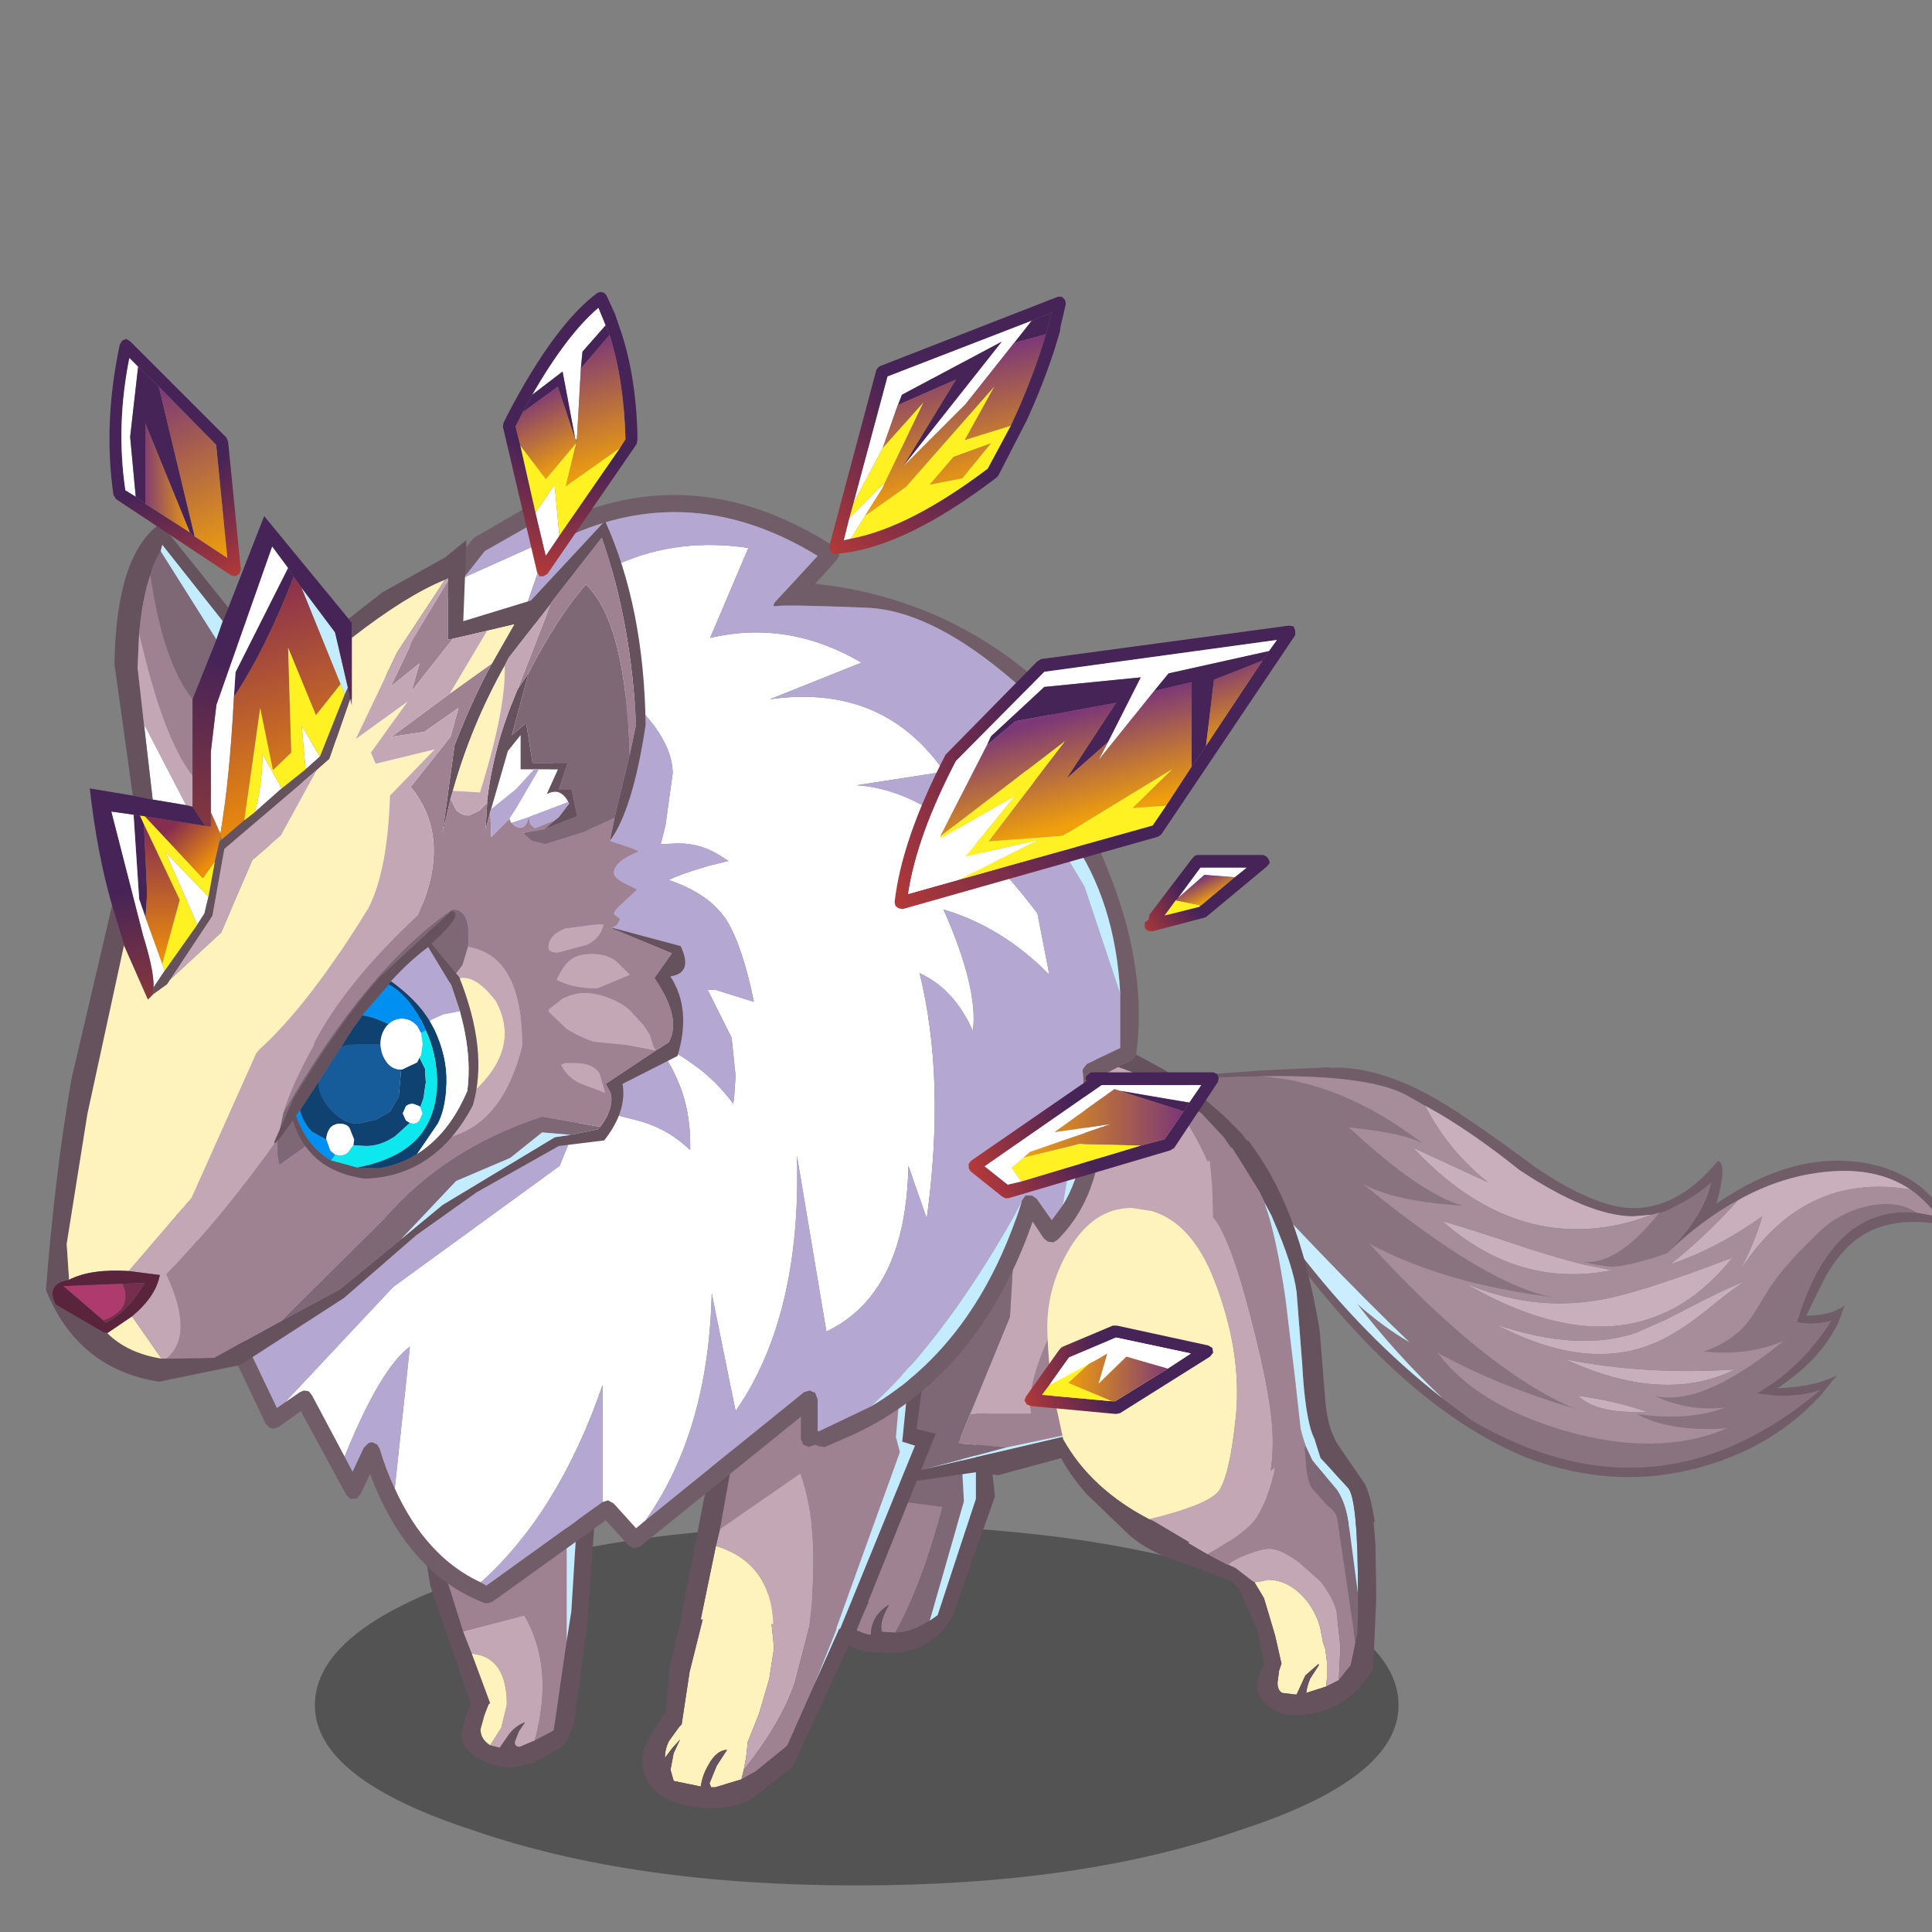 <svg xmlns:ffdec="https://www.free-decompiler.com/flash" xmlns:xlink="http://www.w3.org/1999/xlink" ffdec:objectType="frame" height="90" width="90" xmlns="http://www.w3.org/2000/svg"><rect width="100%" height="100%" fill="#808080" stroke="none"/><use ffdec:characterId="38" height="138.25" transform="matrix(.557 0 0 .557 .889 10.814)" width="161.35" xlink:href="#a"/><defs><g id="a" transform="translate(.2 -19.4)"><use ffdec:characterId="1" height="9.8" transform="matrix(1.633 0 0 3.076 24.538 127.526)" width="55.5" xlink:href="#b"/><use ffdec:characterId="6" height="172.95" transform="translate(86.39 84.93) scale(.274)" width="273" xlink:href="#c"/><use ffdec:characterId="8" height="15.25" transform="translate(66.1 117.95) scale(1.332)" width="11.5" xlink:href="#d"/><use ffdec:characterId="10" height="29.65" transform="translate(70.35 85) scale(1.332)" width="24.85" xlink:href="#e"/><use ffdec:characterId="12" height="36.1" transform="translate(85.8 95.35) scale(1.332)" width="20.65" xlink:href="#f"/><use ffdec:characterId="14" height="28.75" transform="translate(51.95 112.9) scale(1.332)" width="18.4" xlink:href="#g"/><use ffdec:characterId="16" height="17.35" transform="translate(33.4 124.7) scale(1.332)" width="11.05" xlink:href="#h"/><use ffdec:characterId="22" height="70.05" transform="translate(2.05 40.75) scale(1.332)" width="68.6" xlink:href="#i"/><use ffdec:characterId="37" height="74.2" transform="translate(7.358 19.407) scale(1.332)" width="77.8" xlink:href="#j"/></g><g id="N" fill-rule="evenodd"><path d="m34.7 38.15 17.7-2.4h.1l13.5-1 21.15-1v.15q14.95-.75 33.15 9.85 10.35 6.1 29.8 20.55 16.95 11.45 28.05 12.35Q193 77.75 205.8 62.3q2.9 1-.5 13.1 23.6-16.35 45.9-12.35 9.35 1.75 16.2 7 6.45 5.1 8.85 12.1-19.2-4-29.8 5.45-4.1 3.65-7.85 10l-5.85 11.95q7.2.1 11.7-3.1l-2 5.45-.1.25q-.15 0-.15.15-4.95 10.1-16.3 18.05l-2 1.4 2.1-.15q10-.6 16.1-3.85l-4.25 5.25v.1q-14.35 16.1-36.4 22.45-26.65 7.7-54.1-2.65-36.15-14.7-71.65-62.05l-1.85-2.5q-16.7-23.8-46.15-24.4L15 64.7q6.6-1.5 12.6-1.9h.1q27.3-2 43.9 18.95l3.95 5.35 1.9 2.4v.1q20.2 26.45 44.35 45.25l8.5 6.35.1.15q56.45 33.15 106.6-9.1-4.75 1.75-11 1.75h-2.35l-6-.65 5.1-3.35 1.75-1.25q9.5-7.5 15.85-17.6-6 1.5-10.5.4l.9-2.75q10.95-33.15 35.75-30.65l6.25 1.1q-3.6-4.95-8.25-8.2-10.7-7.25-27-5.25-13 1.5-25.55 8.5-11 5.95-21.7 16.2 11.2-11.35 13.45-21.6-3.1 3.15-9.35 6.5-6.35 3.35-6.5 2.75l-2.2.6-6 .5q-13.6-.25-34.55-14.2-12.05-9.7-23.8-16.8l-4.85-2.75h-.1l-4.4-2.5q-11.2-7.1-45.85-6.5l-13.45.4h-.25l-17.7 1.25" fill="#715d68" transform="translate(-3.25 -33.75)"/><path d="m116.45 45.5 4.85 2.75q11.75 7.1 23.8 16.8 20.95 13.95 34.55 14.2l6-.5-5.65 1.9Q143.4 91.1 112.7 58.3l22.95 10.6q-12.2-9.7-19.2-23.3v-.1m95.5 28.8q12.55-7 25.55-8.5 16.3-2 27 5.25-32.65-5.5-52.2 25.05 4.6-8.5 7-16.85-13.85 9.85-27.95 14.6 11-8.85 20.6-19.55m-15.35 33q10.95-5.75 17.8-8.35-2.85 1.35-11.55 8.5-8.5 6.85-15 9.85-21.3 9.95-49.7-5 25.05 8.45 42.6 2.5l9.35-4.15 6.5-3.35m-1.25-1.75q-3 1.9-6.1 3.25-25.3 11.45-60.6-9.1 13.75 5.85 27.55 6.1 7.85.15 15.85-1.5 12.85-2.75 38.15-12.45-6.85 8.6-14.85 13.7m-31.05-11.7 9.1 1.85q-28.4 5.6-51.7-14.95 7.85 2.15 26.65 8.5 9.1 2.85 15.95 4.6m16.6 45.1q-12.6.15-17.85-4.95 11.6 1.6 21.1 4.95h-3.25M210.95 126q-21.7 10.7-51.75-3.1 24.55 4.85 51.75 3.1" fill="#c9afbc" transform="translate(-3.25 -33.75)"/><path d="m15 64.7-1 .1-5.35 1Q-9.8 45.85 34.7 38.15l17.7-1.25h.25l13.45-.4q24.7 1.5 49.5 20.45l-1.65-.75q-5.7-2.5-20.8-4.1 21.8 20.3 34.75 23.9-20.65-1.25-30.4-6.6 38.5 31.55 58.7 34.65-14.8-1.85-27.3-5.1-16.8-4.5-29.5-11.35 35.4 38.75 62.65 50.35-23.8-7.1-41.85-17.05 12.1 16.05 38.9 23.8 28.25 8.2 49.45-.75-17.2 1.25-27.55-4.35 15.85 2.25 26.95-2-10.75 1.35-21.45-3.5 10.35 2.25 25.2-6.75 6.6-3.95 14.05-10.05-11.1 4.7-24.4 3.2 10.1-3.35 15.05-11.1l5.35-8.6q4.5-6.95 15.35-17.2 6.25-5.85 14.95-7.6 8.75-1.7 14.45 2.15-24.8-2.5-35.75 30.65l-.9 2.75q4.5 1.1 10.5-.4-6.35 10.1-15.85 17.6l-1.75 1.25-5.1 3.35 6 .65H226q6.25 0 11-1.75-50.15 42.25-106.6 9.1l-.1-.15-8.5-6.35q-13.95-13.1-26.15-28.9 8.35 7.35 15.95 11.7Q99.15 105.8 83.05 89q-13.2-14-18.3-18.2-7.85-6.5-15.7-8.25-8.1-1.85-21.35.25h-.1q-6 .4-12.6 1.9m172.85 13.45q.15.6 6.5-2.75 6.25-3.35 9.35-6.5-2.25 10.25-13.45 21.6l-4.6 1.6-4.65 1.25q-4.95 1.25-7.2 1.25-3.15 0-9.35-1.5 9.95 1.25 22.2-13.45l1.2-1.5" fill="#89737f" transform="translate(-3.25 -33.75)"/><path d="M66.1 36.5q34.65-.6 45.85 6.5l4.4 2.5.1.1q7 13.6 19.2 23.3L112.7 58.3q30.7 32.8 67.3 22.35l5.65-1.9 2.2-.6-1.2 1.5q-12.25 14.7-22.2 13.45 6.2 1.5 9.35 1.5 2.25 0 7.2-1.25l4.65-1.25 4.6-1.6q10.7-10.25 21.7-16.2-9.6 10.7-20.6 19.55 14.1-4.75 27.95-14.6-2.4 8.35-7 16.85 19.55-30.55 52.2-25.05 4.65 3.25 8.25 8.2l-6.25-1.1q-5.7-3.85-14.45-2.15-8.7 1.75-14.95 7.6-10.85 10.25-15.35 17.2l-5.35 8.6q-4.95 7.75-15.05 11.1 13.3 1.5 24.4-3.2-7.45 6.1-14.05 10.05-14.85 9-25.2 6.75 10.7 4.85 21.45 3.5-11.1 4.25-26.95 2 10.35 5.6 27.55 4.35-21.2 8.95-49.45.75-26.8-7.75-38.9-23.8 18.05 9.95 41.85 17.05-27.25-11.6-62.65-50.35 12.7 6.85 29.5 11.35 12.5 3.25 27.3 5.1-20.2-3.1-58.7-34.65 9.75 5.35 30.4 6.6-12.95-3.6-34.75-23.9 15.1 1.6 20.8 4.1l1.65.75Q90.8 38 66.1 36.5m130.5 70.8-6.5 3.35-9.35 4.15q-17.55 5.95-42.6-2.5 28.4 14.95 49.7 5 6.5-3 15-9.85 8.7-7.15 11.55-8.5-6.85 2.6-17.8 8.35m-1.25-1.75q8-5.1 14.85-13.7-25.3 9.7-38.15 12.45-8 1.65-15.85 1.5-13.8-.25-27.55-6.1 35.3 20.55 60.6 9.1 3.1-1.35 6.1-3.25m-14.45 33.4h3.25q-9.5-3.35-21.1-4.95 5.25 5.1 17.85 4.95m-16.6-45.1q-6.85-1.75-15.95-4.6-18.8-6.35-26.65-8.5Q145 101.3 173.4 95.7l-9.1-1.85M210.95 126q-27.2 1.75-51.75-3.1 30.05 13.8 51.75 3.1" fill="#a78c9a" transform="translate(-3.25 -33.75)"/><path d="M121.8 134.85q-24.15-18.8-44.35-45.25v-.1l-1.9-2.4-3.95-5.35Q55 60.8 27.7 62.8q13.25-2.1 21.35-.25 7.85 1.75 15.7 8.25 5.1 4.2 18.3 18.2 16.1 16.8 28.55 28.65-7.6-4.35-15.95-11.7 12.2 15.8 26.15 28.9" fill="#caeeff" transform="translate(-3.25 -33.75)"/></g><g id="O" fill-rule="evenodd"><path d="M5.25 13.95h-.1l-.75-.05q-.2-.6.45-1.7-1.1.65-1.15 1.9-1.75-.3-2.65-2.5L2 5.25l6.2.8q-1.2 4.7-2.95 7.9" fill="#9f8291"/><path d="M2.65.9h.05L9.25.2l.3 5.5-2.15 7.5-.2.1q-1 .65-1.95.65Q7 10.75 8.2 6.05L2 5.25 2.65.9" fill="#7f6875"/><path d="m10.3.05.6-.05.6 5.4L8.8 13Q7.1 15.65 4 15.15q-2.25.2-4-3.45L1.9 1l.75-.1L2 5.25l-.95 6.35q.9 2.2 2.65 2.5.05-1.25 1.15-1.9-.65 1.1-.45 1.7l.75.05h.1q.95 0 1.95-.65l.2-.1.5-.35 2.4-7.3V.05" fill="#66525d"/><path d="M9.25.2 10.3.05v5.5l-2.4 7.3-.5.35 2.15-7.5-.3-5.5" fill="#c4ecff"/></g><g id="P" fill-rule="evenodd"><path d="m8.25 1.55 4 .6Q16.4 3 18.8 4.4q2.8 3.55 3.95 7.7l-1.05 5-6.05-2.8-4.05 6.05q-1.35 3.05-1 4.6H6.75l2.5-6.1.55-9.5-1.55-7.8" fill="#c3a7b5"/><path d="m1.4 1.3 1.8-.05 5.05.3 1.55 7.8-.55 9.5-2.5 6.1L6 26.8l3.05.25-5.25 1.4-3.8.6L1.4 1.3" fill="#7f6875"/><path d="m18.8 4.4.7.4 1.8 1.3 1.4 1.5.75 1.1-.7 3.4Q21.6 7.95 18.8 4.4m2.9 12.7-1.55 7.55-1.3.3-2.45.55-7.35 1.55L6 26.8l.75-1.85h3.85q-.35-1.55 1-4.6l4.05-6.05 6.05 2.8" fill="#9f8291"/><path d="m3.8 28.45 5.25-1.4 7.35-1.55-12.6 2.95" fill="#c4ecff"/><path d="m1.4 1.3.05-1 .4-.1 2.9-.2q2.95 0 9.8 1.45l2.55.9 1.85 1 1.8 1.2 1.95 1.7 1.05 1.05q2.3 2.85-.3 1.4l-.75-1.1-1.4-1.5-1.8-1.3-.7-.4Q16.4 3 12.25 2.15l-4-.6-5.05-.3-1.8.05m18.75 23.35-.2 1.05L8.5 28.8l-1.3-.2L0 29.65v-.6l3.8-.6 12.6-2.95 2.45-.55 1.3-.3" fill="#66525d"/></g><g id="Q" fill-rule="evenodd"><path d="M1 18.8.4 16q-.3-1.3-.4-3.9-.1-2.65 1.25-5.05 1.55-2.8 4.05-2.8l1.3.2q2.45.75 3.85 4.25 1.75 4.45 1.4 8.5-.4 4-1.15 4.9-.8.85-4.3 1.7-3.65-1.9-5.4-5" fill="#fff3bd"/><path d="m10.2 1.25.15 1.7.05 1.7v.2q1.05 1.15 2.35 6.2 1.4 5.3 1.4 7.8 0 3.05-1.15 4.8-1 1.5-2.9 2.3L6.65 23.9l-.25-.1q3.5-.85 4.3-1.7.75-.9 1.15-4.9.35-4.05-1.4-8.5-1.4-3.5-3.85-4.25 1.2-1.65 3.6-3.2" fill="#c3a7b5"/><path d="m11.6.45 1.65 2.65.4.85q.75 2.2 1.3 6l.6 5 .35 3.15q.4 1.7 1.2 2.6.75.8 1.3 2.1l.5 1.65-1.2.4q-3.45 1.2-5.65 2.55l-1.95-1.45q1.9-.8 2.9-2.3 1.15-1.75 1.15-4.8 0-2.5-1.4-7.8-1.3-5.05-2.35-6.2v-.2l-.05-1.7-.15-1.7.15-.05L11.6.45" fill="#9f8291"/><path d="m13.65 3.95-.4-.85L11.6.45l1-.45q1.6 2.1 2.65 4.8 1.15 2.95 1.85 7.15l.3 3.8q.15 2.35.8 3.3l1.75 2.55q.4.9.6 2.35l-1.3.4v-.3q-.05-1.3-1.2-3.1-1.2-1.8-1.5-2.75-.4-1.35-.55-4.15l-.35-4.5q-.2-1.65-1.55-4.75l-.45-.85m-3.55 22 1.95 1.45q-.5.25-.55.25l-3-1.1-.15-.05q-2.1-.7-3.25-1.75L2.45 22.2Q1 20.55.4 18.95l.6-.15q1.75 3.1 5.4 5l.25.1 3.45 2.05" fill="#66525d"/><path d="m13.65 3.95.45.85q1.35 3.1 1.55 4.75l.35 4.5q.15 2.8.55 4.15.3.95 1.5 2.75 1.15 1.8 1.2 3.1v.3l-.35.1-.5-1.65q-.55-1.3-1.3-2.1-.8-.9-1.2-2.6l-.35-3.15-.6-5q-.55-3.8-1.3-6" fill="#c4ecff"/><path d="m17 32.9-.8.7-.55 1.2h-.1l-.8-.1q-.3-.15-.3-.65l.1-.75.15-.45-.05-.2-.35-1.55-.7-2.35-.6-1 .4-.05.45-.1q1.4 0 2.5 1.4.6.8.8 1.7l.15.8.15.45.1.75v1.1l-.05.5-1.25.4q.05-.4.25-.9l.55-.85v-.05H17" fill="#fff3bd"/><path d="M8.85 25.3q2.2-2.4 5.45-4.75-.4 1.95-1.2 3.2-.6.8-1.9 1.55l-1.15.7-1.2-.7m2.5 1.35q.3-.3 1.2-.65.9-.35 1.4-.35.7 0 1.85.85l1.35 1.2q.75.95 1 1.85l.25 2.25-.1 2.1-.1.05-.7.35.05-.5v-1.1l-.1-.75-.15-.45-.15-.8q-.2-.9-.8-1.7-1.1-1.4-2.5-1.4l-.45.1-.4.05-.1-.05-1.1-.85-.45-.2" fill="#c3a7b5"/><path d="m14.3 20.55.85-.6 1-.7.1 1.25q.1 1 .4 1.4l.95 1.05q.5.35.6.8l.45 3.05.7 4.75.05-.25-.35 1.65-.75.95.1-2.1-.25-2.25q-.25-.9-1-1.85l-1.35-1.2q-1.15-.85-1.85-.85-.5 0-1.4.35-.9.35-1.2.65h-.05L10.05 26l1.15-.7q1.3-.75 1.9-1.55.8-1.25 1.2-3.2" fill="#9f8291"/><path d="M16.15 19.25h.1l.4.85 1.55 1.85q.6.9.75 2.35l.55 4.15v1.05l-.05 1.55-.05.25-.05.25-.7-4.75-.45-3.05q-.1-.45-.6-.8l-.95-1.05q-.3-.4-.4-1.4l-.1-1.25" fill="#7f6875"/><path d="M16.25 19.25v-.05l.55-.35.35 1.1 1.75 1.9q.6.75.6 6.6l-.55-4.15q-.15-1.45-.75-2.35l-1.55-1.85-.4-.85" fill="#c4ecff"/><path d="m16.8 18.85 1-.65q.9 2.2 2.3 3.9.3.4.5 3.3l.05 3.4-.2 4.4q-1.7 2.9-5 2.9-.85 0-1.55-.55-.75-.6-.75-1.4l.25-.85.25-.35-.05-.2-.4-1.95-1.1-2.5q-.5-.8-2.15-1.4L8 26.3l.85-1 1.2.7 1.25.65h.05l.45.2 1.1.85.1.05.6 1 .7 2.35.35 1.55.05.2-.15.45-.1.75q0 .5.3.65l.8.1h.1l.55-1.2.8-.7.05.05-.55.85q-.2.5-.25.9l1.25-.4.7-.35.05.05.05-.1.75-.95.35-1.65.05-.25.05-1.55v-1.05q0-5.85-.6-6.6l-1.75-1.9-.35-1.1" fill="#66525d"/></g><g id="R" fill-rule="evenodd"><path d="m4.25 15 3.35.3h.1l.35 1.45.2 1.95-.3 1.95-.65 2.2-.7 1.75-.1.95-.15.8-.15.6-1.65.5H4.3l-.1-.25.45-1.1.65-1h-.05q-.65.05-1.15 1-.35.6-.45 1.3l-1.7-.35-.2-.7.2-1.05.4-.85-.5.55-.45.6q0-.55.25-1.05l.65-.9.15-.15.5-3.3 1.3-5.2" fill="#fff3bd"/><path d="m7.7 15.3 3.25.2-1.4 5.4q-.9 2.6-3.2 5.45l.15-.8.1-.95.7-1.75.65-2.2.3-1.95-.2-1.95-.35-1.45" fill="#c3a7b5"/><path d="m10.95 15.5 1.95.2-2.2 5.5-1.6 3.6-.15.15-1.85 1.5-.9.5.15-.6q2.3-2.85 3.2-5.45l1.4-5.4" fill="#9f8291"/><path d="M12.9 15.7h.25l-2.45 5.5 2.2-5.5" fill="#c4ecff"/><path d="M13.15 15.7h.05l1 .1-4.8 10.4-2.6 2q-1 .55-2.55.55-1.6 0-2.75-.6-1.1-.55-1.4-1.6-.3-1.1.15-1.85l.5-.95.6-.9.1-.15.25-2.8 1.2-5.05 1.1.1.25.05-1.3 5.2-.5 3.3-.15.15-.65.9q-.25.5-.25 1.05l.45-.6.5-.55-.4.85-.2 1.05.2.7 1.7.35q.1-.7.45-1.3.5-.95 1.15-1h.05l-.65 1-.45 1.1.1.25h.25l1.65-.5.9-.5 1.85-1.5.15-.15 1.6-3.6 2.45-5.5" fill="#66525d"/><path d="m6.4 2.65 9.95-2.3-.45 5.1.25.95-4 11.1-1.7-.15q.75-6-.55-9.6l-5.05 3.5 1.55-8.6" fill="#9f8291"/><path d="M10.45 17.35 8.2 17.2q-.15-3.85-3.6-4.9l.25-1.05 5.05-3.5q1.3 3.6.55 9.6" fill="#c3a7b5"/><path d="m8.2 17.2-4.55-.3.95-4.6q3.45 1.05 3.6 4.9" fill="#fff3bd"/><path d="m3.65 16.9-1.25-.1L5.1 2.95l1.3-.3-1.55 8.6-.25 1.05-.95 4.6M16.85.25l1-.25-.65 4.95 1.2.3-5.25 13.05-.75-.8L17.1 6l-.8-.25.55-5.5" fill="#66525d"/><path d="m16.35.35.5-.1-.55 5.5.8.25-4.7 11.5h-.25l4-11.1-.25-.95.45-5.1" fill="#c4eafe"/></g><g id="S" fill-rule="evenodd"><path d="m9.15 9.45.3-1.9.45-7.3L11.05 0l-.6 8.25-.75 5.8-.1.5q-.3 1.15-.9 1.6l-1.6.9-1.3.3q-1.2 0-2.15-.55-1.1-.6-1.1-1.6l.25-1q.2-.65.35-.8L.6 5.95 0 2.35l.65-.15v.2l2 6.4.55 1.4 1.15 3.1-.1.1-.25.65-.25.9q0 .5.4.85l.2.15.6.15.45-.65q.45-.7 1.15-.95l-.4.6-.25.65q0 .3.3.3l.95-.4 1.05-.55.15-.1.8-5.55" fill="#66525d"/><path d="m9.9.25-.45 7.3-.3 1.9V.4L9.9.25" fill="#c4ecff"/><path d="M9.15.4v9.05L8.35 15l-.15.1-1.05.55Q8.4 11.1 6.5 7.8l-3.85 1-2-6.4v-.2L9.15.4" fill="#9f8291"/><path d="m7.15 15.65-.95.4q-.3 0-.3-.3l.25-.65.4-.6q-.7.25-1.15.95l-.45.65-.6-.15.7-1.1.35-1.45q0-3-2.2-3.2l-.55-1.4 3.85-1q1.9 3.3.65 7.85" fill="#c3a7b5"/><path d="m4.35 15.95-.2-.15q-.4-.35-.4-.85l.25-.9.25-.65.1-.1-1.15-3.1q2.2.2 2.2 3.2l-.35 1.45-.7 1.1" fill="#fff3bd"/></g><g id="T" fill-rule="evenodd"><path d="m37.65 64.85 9.95-8.05.35-.1.35.15.15.4v2h.1l3.25-1.55q6.6-3.9 9.45-12.8v-.1l.25-.35h.4l.3.2.95 1.35.7-.95q1.75-2.85 1.3-7.6l-.05-.7q-.05-.2.05-.3l.2-.25 2.1-1v-3.4q-.3-5.8-3.1-9.8-3.65-5.2-3.2-5.3l.6-.35 1.4-1.9h.05q-6.7-6.75-11.75-6.9-5.05-.2-5.55-.1t.15-.55l.7-.75 1.7-1.85Q40.55-.55 32.6 3.15l-.35.05-.3-.2-.1-.35v-1.1L27.55 4l-1.3 1.65L14.6 20.4l-3.35 13.1-2.9 11.4 6.15 12.9.5-.35.95-.65.25-.1.3.05.2.25 2.05 3.85.5.95.7-1.5.25-.25q.1-.1.3-.1l.3.15.15.25q.4 1.35.95 2.5 1.95 4.3 5.4 5.9l.35.2 7.3-5.25.35-.1.35.2 1.4 1.55.6-.5m12-60.3-1.35 1.5q9.3 1 15.95 7.95l.15.35-.1.35-1.5 2q6.8 10.5 5.65 18.9l-.1.2-.2.2q-1 .45-1.95 1 .75 6.85-2.7 10.25l-.25.15-.35-.05-.25-.2-.7-1.05Q58.5 56 50.4 59.6l-1.5.65-.4-.05-.2-.1-.4.15-.35-.15-.15-.35v-1.4L37.3 66.5l-.4.1-.3-.15-1.45-1.6-7.1 5.1-.25.1h-.25q-4.85-1.85-7.2-8.1l-.6 1.25-.25.3h-.4l-.25-.25L16 58l-1.4 1-.3.1-.25-.05-.25-.25-6.5-13.65-.05-.35L13.6 20l.1-.15L26.75 3.3l.15-.15 5-2.9.1-.05q.15-.2.35-.2l.4.2.15.35v1.3q8.3-3.5 16.65 1.9l.2.2.05.35-.15.25" fill="#715d68"/><path d="m26.25 5.65 5.35-2.4-2.4 7Q35.45 2.5 44.1 3.8l-2.4 5.65Q46.6 8.3 51.2 11l-5.75 2.3q7.1-1 10.95 4.55l-5.5.85q5.55.35 11.35 8.05L63 30.6q-2.95-3-6.65-4.1 2.2 4.95 1.85 7.65-1.15-2.65-3.35-3.65 1.65 6.65.45 15.4l-1.15-3.3Q54 50.6 49 53l-1.85-11.05Q47.45 52 43.3 58l-1.5-7.4q-.2 8.65-4.15 14.25l-.6.5-1.4-1.55-.35-.2-.35.1v-7.35q-2.75 8-7.65 12.4-3.45-1.6-5.4-5.9l.95-8.9q-1.85 1.35-4.1 6.9L16.7 57l-.2-.25-.3-.05-.25.1-.95.65 6.8-7.25 10.45-7.6 1.5-3.7.45.1 2.95.75q1.7.45 2.95 1.55l.35.3v-.4q0-2.25-.85-4.1-.6-1.4-1.5-2.2 1.3.4 2.5 1.3 1.45 1 2.55 2.5l.05-.3.1-1.45-.25-2.4-1.5-3h.5l2.4.75q-.7-3.45-1.7-5.1-1.1-1.7-3.65-2.55.8-.4 2.55-.9l1.2-.3-.4-.25q-1.25-.85-2.75-.85l-1.1.05.3-1.2.45-3.25q0-1.35-1.1-2.9-1.15-1.55-3.15-3.1-1.2 1.45-2.9 4.7-1.85 3.45-2.45 5.9L11.25 33.5l3.35-13.1L26.25 5.65" fill="#fff"/><path d="M37.65 64.85q3.95-5.6 4.15-14.25l1.5 7.4q4.15-6 3.85-16.05L49 53q5-2.4 5.15-10.4l1.15 3.3q1.2-8.75-.45-15.4 2.2 1 3.35 3.65.35-2.7-1.85-7.65 3.7 1.1 6.65 4.1l-.75-3.85q-5.8-7.7-11.35-8.05l5.5-.85q-3.85-5.55-10.95-4.55L51.2 11q-4.6-2.7-9.5-1.55l2.4-5.65q-8.65-1.3-14.9 6.45l2.4-7-5.35 2.4L27.55 4l4.3-2.45v1.1l.1.35.3.2.35-.05q7.95-3.7 15.85 1.15l-1.7 1.85-.7.75q-.65.65-.15.55.5-.1 5.55.1 5.05.15 11.75 6.9h-.05l-2.95 2.3 5 8.3 2.25 6.75v3.4l-2.1 1-.2.25q-.1.1-.05.3l.05.7-1.3 7.6-.7.95-.95-1.35-.3-.2h-.4l-.25.35v.1q-4.55 8.3-9.45 12.8l-3.25 1.55h-.1v-2l-.15-.4-.35-.15-.35.1-9.95 8.05M11.25 33.5l18.5-10.95q.6-2.45 2.45-5.9 1.7-3.25 2.9-4.7 2 1.55 3.15 3.1 1.1 1.55 1.1 2.9l-.45 3.25-.3 1.2 1.1-.05q1.5 0 2.75.85l.4.25-1.2.3q-1.75.5-2.55.9 2.55.85 3.65 2.55 1 1.65 1.7 5.1l-2.4-.75h-.5l1.5 3 .25 2.4-.1 1.45-.05.3q-1.1-1.5-2.55-2.5-1.2-.9-2.5-1.3.9.8 1.5 2.2.85 1.85.85 4.1v.4l-.35-.3q-1.25-1.1-2.95-1.55L34.2 39l-.45-.1-1.5 3.7-10.45 7.6-6.8 7.25-.5.35-6.15-12.9 2.9-11.4m7.5 27.35q2.25-5.55 4.1-6.9l-.95 8.9q-.55-1.15-.95-2.5l-.15-.25-.3-.15q-.2 0-.3.1l-.25.25-.7 1.5-.5-.95m8.55 7.9q4.9-4.4 7.65-12.4v7.35l-7.3 5.25-.35-.2" fill="#b4a7d2"/><path d="M51.8 57.7q4.9-4.5 9.45-12.8-2.85 8.9-9.45 12.8m12.05-12.65 1.3-7.6q.45 4.75-1.3 7.6m3.6-13.25-2.25-6.75-5-8.3 2.95-2.3-1.4 1.9-.6.35q-.45.1 3.2 5.3 2.8 4 3.1 9.8" fill="#c4ecff"/><path d="m34.8 40.15-.15.15-1.7.35-1.8-.15-2 1.6-3.4 1.45-3.45 3.65-3.85 3.15-3.7 2 6.5-6.45q3.8-4.4 9.9-6.4l3.65.65m1.85-23.35-.95 3.95-1.95.9-2.4.75-.85-.2-.55-.5 1.3-.25-.05.05.1-.05 2.05-.8-.35-1.7h-.8l.55-1.65h-2.2l-.4-2.5-.9.75 1.05-3.9Q32.2 8 33.9 6.1q2.5 2.35 2.75 10.7M14.9 39.25q5.2-9.05 10.6-12.75 1.25-.05 1 2.35L26.15 30l-1.1 1.45-5.1 6.6-1.3 1.65-.2.15-3.8 2.7q-.2-.7-.1-1.65l.35-1.65M6.55 5.5q.25-.9.65-1.5l3.5 5.55-1.5 3.75Q7.35 11 6.55 5.5" fill="#7f6875"/><path d="m15.2 5.05.35.55q-1.7 4.45-3.75 7.55l.1-1.55 3.3-6.55M5.9 20.6l.25.55.2 4.35-.1 1.5-.4-1.15-.35-5.3.4.05" fill="#472457"/><path d="m17.2 16.9-.9.8-.25-2.75 1.15 1.95m-2.4 2-1.7 1.5q.45-1.45.5-3.65l1.2 2.15m-4.6 6.8-.25 1.05-.45.7-2-4.55 2.7 2.8m-2.75 4.65-.7 1.05q.05-1-.65-3.25l-2-7.8 1.4.2.35 5.3.4 1.15 1.05 2.9.15.45m20.5-10.15L29 16.55l.8-1v2.15h.85l-1.15 1.25-1.55 1.25m3-2.5h1.2l-.7 1.55q.85-.45 1.35.5l-2.5.95v-.05.05l-1.05.35h-.05l-.1-.25.45-.7 1.4-2.4m-24.8-2.85 2.65 5.1-2.1-.35-.55-4.75m5.65-1.7q-.25 5.05-.85 8.6l-.6-1.35v-3.8l.35-2.95 3.5-9.95 1 1.35-3.3 6.55-.1 1.55" fill="#fff"/><path d="m10.9 22.2-.3 1.3-.75 1.05-3.65-3.9 3.8.6.35.05v-.9l.6 1.35-.05.45" fill="url(#k)"/><path d="M6.15 21.15 8.4 25.9l-1.1 4L6.25 27l.1-1.5-.2-4.35" fill="url(#l)"/><path d="m12.45 20.9-1.4 1.2-.1-.35q.6-3.55.85-8.6 2.05-3.1 3.75-7.55l.5.7 2.45 6.05-1.55 1.95-1.75-4.25.2 6.6-1.15 1.1-.8-3.9-1 7.05" fill="url(#m)"/><path d="M35.55 27.7v-.05l4.3 1.15q.8 1.7-.65 1.9 1.35 2.05.45 5l-3.45 1.75q.3 1.7-1.15 3.55l-2.85.35-5.15 2.9-3.8 2.7-4.55 3.95-6.5 4.2-5.1 1.05Q2 55.35 0 50.4q.55-7.2 1.6-13.25l2.55-10.9.75 2.5-2.3 10.6-1.3 8.15.15 2.25Q-.05 50 .6 51.3l3 1.75.25.05q1.25 1.25 3.4 1.6h.3l3-.05 4.2-2.3 3.7-2 3.85-3.15 2.6-2.15 7.05-4.25 1-.15 1.7-.35.15-.15q.9-1.2.65-2.15l-.3-.55 3.15-2.1.8-.5q.85-1.5-.9-4.05l1.1-1.55-3.75-1.55m2.75 7.65v.05-.05m-32.85-16L4.3 11.1q.1-6.9 2.9-8.85l4.25 5.3-.35.85-3.8-4.8-.1.4q-.4.6-.65 1.5-.5 1.45-.7 3.65l-.1 2.15.4 3.55.55 4.75-1.25-.25M19 8.25l2.1-1.65 3.95-2.2 1.35-1.1-.2 5.1 4.25-1.3 4.65-5q2.45 5.4 2.55 12.8-.8 5.35-2.25 7.3l.3-1.45.95-3.95.4-1.9q-.3-6.4-2.15-11.75l-3.2 4.1v.05l-2.65 3.4-.25.5q-2.1 3.75-3.25 7.85l-.15.5-.5 2.15.75-5.5q1.15-2.95 2.35-5.15l1.4-2.45-1.7.4-2.15.5-.3.05V5.7l-.2.1q-2.45 1-5.85 3.65V8.5l-.2-.25m-.05 4.3.15.75-1.3 3.75-.8.7-5.8 4.95-.75 4.2-2.65 4-.2.3-.9.65.05-.45.7-1.05 2.05-2.9.45-.7.25-1.05.4-2.2.3-1.3.15-.1 1.4-1.2.65-.5 1.7-1.5 1.5-1.2.9-.8 1.55-3.9.2-.45m10.65.15.7-1.05-1.05 3.9.9-.75.4 2.5h2.2l-.55 1.65h.8l.35 1.7-2.05.8.65-.55.25-.2.65-.85-.05-.1q-.5-.95-1.35-.5l.7-1.55H29.8v-2.15l-.8 1-1.05 3.65-.05.15-.3 1.15.1-1.7v-.15q.4-3.35 1.7-6.45l.2-.5" fill="#66525d"/><path d="m35.55 27.7 3.75 1.55-1.1 1.55q1.75 2.55.9 4.05l-.8.5-3.15 2.1.3.55q.25.95-.65 2.15l-3.65-.65q-6.1 2-9.9 6.4l-6.5 6.45-4.2 2.3-3 .05q1.8-1.45 0-5.3 3.4-3.45 7-8.5-.1.95.1 1.65l3.8-2.7 7.05.9q3.25-1 4.4-5.7 0-5.65-3.4-6.2.25-2.4-1-2.35-5.4 3.7-10.6 12.75.55-1.8 1.9-4.2l.05-.2q1.95-3.75 6.5-8 2.2-4.8-.45-8.05l2.5-3.15.5-1.8-2.15 1.5-2.05.3 3.65-2.7 2.65-1.9q-1.2 2.2-2.35 5.15l-.75 5.5.5-2.15.35.7q.35.35.8.35l.65-.3.5-.5-.1 1.7.3-1.15.05 1.6 1.15-1.15.1.25h.05q.2.3.55.3.35 0 .5-.65l.1.45.3.25.5-.2.75-.3-.65.55h-.05l-1.3.25.55.5.85.2 2.4-.75 1.95-.9-.3 1.45.9.3q.65.2.9.35-1.55.65-1.55 1.35 0 .3.65.65l.8.4-.8.75q-.65.55-.65.8l.4.3-.2.35-.3.2h-.1l.1.05m1.95 6.05-.65-.7q-.45-.55-1.3-.9-.9-.4-1.7-.4-.7 0-1.4.35l-.85.65-.05.1.05.1L32.7 34q.8.5 1.7.8l2.05.2 1.85.35-.15-.2-.25-.8-.4-.6M25.25 5.9v3.65l.3-.05-2.6 3.3.5-1.75-1.8 1.45 1.4-2.95 2.2-3.65m6.45 1.4v-.05l3.2-4.1q1.85 5.35 2.15 11.75l-.4 1.9Q36.4 8.45 33.9 6.1q-1.7 1.9-3.6 5.55l-.7 1.05 2.1-5.4M6.55 5.5q.8 5.5 2.65 7.8v4.8q-1.85-2.35-3.35-8.95.2-2.2.7-3.65M32.6 27.7q-1.05.4-1.05 1.2 0 .3.6.3l1.85-.5q.85-.45 1-1.25h-.5l-1.9.25m-.25 8.55q.35.75 1.15 1.15l1.6.6-.35-1.2q-.4-.65-1.55-.65h-.6l-.25.1m1.95-6.95q-.95 0-1.4.4-.4.3-.8 1.15l-.05.05q1 .55 2.55.55l2.05-.85-.85-.85q-.6-.45-1.5-.45" fill="#9f8291"/><path d="m27.9 20.35.05-.15 1.55-1.25 1.15-1.25h.3l-1.4 2.4-.45.7-1.15 1.15-.05-1.6m4.9-.6.05.1-.65.85-.25.2-.75.3-.5.2-.3-.25-.1-.45q-.15.65-.5.65t-.55-.3l1.05-.35 2.5-.95" fill="#b4a7d2"/><path d="M7.25 54.7q-2.15-.35-3.4-1.6l1.55-1.05 1.85 2.65m-5.8-4.95L1.3 47.5l1.3-8.15 2.3-10.6 1.5 3.4.3-.3.9-.65.2-.3 3.2-2.95 1.95-4.55 1.8-1.55 2.25-4.1.8-.7 1.3-3.75.1.4V9.45q3.4-2.65 5.85-3.65l-3 4.55-2.6 5.45 3.25-2.35-2.3 3.2.3.7 3.7-.9-2.8 2.9q-.15 4.7-1.35 7.05-3.7 6.05-6.85 8.9l-.2.25-4.05 9.05-3.95 4.6q-2.4-.15-3.75.55M27.7 9l1.7-.4-1.4 2.45-2.65 1.9L27.7 9m-2.15 10.05q1.15-4.1 3.25-7.85.1 2.65-1.55 7.95l-1.7-.1m-.5 12.4q1.35-1.65 3.2.8 1.6 2.95-1.4 5.7l-6.9.1 5.1-6.6" fill="#fff3bd"/><path d="M7.55 54.7h-.3L5.4 52.05q1.5-1.25 1.75-2.6L5.2 49.2l3.95-4.6 4.05-9.05.2-.25q3.15-2.85 6.85-8.9 1.2-2.35 1.35-7.05l2.8-2.9-3.7.9-.3-.7 2.3-3.2-3.25 2.35 2.6-5.45 3-4.55.2-.1v.2l-2.2 3.65-1.4 2.95 1.8-1.45-.5 1.75 2.6-3.3L27.7 9l-2.35 3.95-3.65 2.7 2.05-.3 2.15-1.5-.5 1.8-2.5 3.15q2.65 3.25.45 8.05-4.55 4.25-6.5 8l-.05.2q-1.35 2.4-1.9 4.2l-.35 1.65q-3.6 5.05-7 8.5 1.8 3.85 0 5.3M37.5 33.75l.4.6.25.8.15.2-1.85-.35-2.05-.2q-.9-.3-1.7-.8l-1.1-1.05-.05-.1.05-.1.85-.65q.7-.35 1.4-.35.8 0 1.7.4.85.35 1.3.9l.65.7M7.8 30.9l2.65-4 .75-4.2 5.8-4.95-2.25 4.1-1.8 1.55L11 27.95 7.8 30.9m17.6-11.35.15-.5 1.7.1q1.65-5.3 1.55-7.95l.25-.5 2.65-3.4-2.1 5.4-.2.5q-1.3 3.1-1.7 6.45v.15l-.5.5-.65.3q-.45 0-.8-.35l-.35-.7m1.1 9.3q3.4.55 3.4 6.2-1.15 4.7-4.4 5.7l-7.05-.9.2-.15 1.3-1.65 6.9-.1q3-2.75 1.4-5.7-1.85-2.45-3.2-.8l1.1-1.45.35-1.15M5.85 9.15q1.5 6.6 3.35 8.95v1.95l-.4-.1-2.65-5.1-.4-3.55.1-2.15M32.6 27.7l1.9-.25h.5q-.15.8-1 1.25l-1.85.5q-.6 0-.6-.3 0-.8 1.05-1.2m1.7 1.6q.9 0 1.5.45l.85.85-2.05.85q-1.55 0-2.55-.55l.05-.05q.4-.85.8-1.15.45-.4 1.4-.4m-1.95 6.95.25-.1h.6q1.15 0 1.55.65l.35 1.2-1.6-.6q-.8-.4-1.15-1.15" fill="#c3a7b5"/><path d="m18.75 13-1.55 3.9-1.15-1.95.25 2.75-1.5 1.2-1.2-2.15q-.05 2.2-.5 3.65l-.65.5 1-7.05.8 3.9 1.15-1.1-.2-6.6 1.75 4.25 1.55-1.95.25.65M10.6 23.5l-.4 2.2-2.7-2.8 2 4.55-2.05 2.9-.15-.45 1.1-4-2.25-4.75-.25-.55.3.05 3.65 3.9.75-1.05" fill="#fff122"/><path d="m32.95 40.65-1 .15-7.05 4.25-2.6 2.15 3.45-3.65 3.4-1.45 2-1.6 1.8.15m-14-28.1-.2.45-.25-.65-2.45-6.05 2.1 2.8.8 3.45M7.2 4l.1-.4 3.8 4.8-.4 1.15L7.2 4" fill="#c4ecff"/><path d="M4.8 50q.7 1.6-1.2 2.3l-2.5-2.15L4.8 50" fill="#af3b6e"/><path d="m4.8 50 1.4-.05q-1.05 1.8-2.45 2.5l-.15-.15q1.9-.7 1.2-2.3" fill="#762e4e"/><path d="m3.85 53.1-.25-.05-3-1.75q-.65-1.3.85-1.55 1.35-.7 3.75-.55l1.95.25q-.25 1.35-1.75 2.6L3.85 53.1m-.25-.8.15.15q1.4-.7 2.45-2.5L4.8 50l-3.7.15 2.5 2.15" fill="#5a243d"/><path d="M11.45 7.55 13.7 1.8 19 8.25l.2.25v4.8h-.1l-.15-.75-.8-3.45-2.1-2.8-.5-.7-.35-.55-1-1.35-3.5 9.95-.35 2.95v4.7l-.35-.05-.8-1.2V13.3l1.5-3.75.4-1.15.35-.85" fill="url(#n)"/><path d="m4.9 28.75-.75-2.5q-.95-3.3-1.4-7.35l2.7.45 1.25.25 2.1.35.4.1.8 1.2-3.8-.6-.3-.05-.4-.05-1.4-.2 2 7.8q.7 2.25.65 3.25l-.05.45-.3.3-1.5-3.4" fill="url(#o)"/><path d="m17.1 37.35 1.15-1.8.3-.45.45-.1.9-.05h.85L21 35q.05.65.4 1.1.35.45.9.45l-.15 1.7-.55.95-.9.5-1.1.25q-.95 0-1.75-.9-.75-.85-.75-1.7" fill="#165c9b"/><path d="M21.65 31q1.25-1.35 2.35-2.15l1.45 2.4.55 1.65-1.05.2q-.6.25-.85.4-.85-1.35-2.45-2.5" fill="#b4a7d2"/><path d="m15.95 39.1 1.15-1.75q0 .85.75 1.7.8.9 1.75.9l1.1-.25.9-.5.55-.95.15-1.7h.05l.95-.45.15-.3.35.7.05.85-.15 1-.2.55-.05-.05-.4-.15q-.3 0-.45.15l-.2.45.2.45.25.15-.95.85q-.9.6-1.8.6l-.8-.05.05-.35-.3-.75q-.2-.25-.6-.25-.35 0-.6.25-.25.35-.25.75l-.9-.5q-.55-.55-.75-1.35m2.6-4 .7-1.1.55-.75.05-.1q.6.05 1.65.55l-.1.1q-.4.5-.4 1.15V35l-.25-.05h-.85L19 35l-.45.1" fill="#0f4270"/><path d="m24.2 28.65 1.75 2.1q1.85 4.65.85 8.05-2.35 4.45-6.75 4.6-3.55-.45-4.55-3.65-1.3 1.85-1.15 1.3l1.2-2.7q2.9-4.8 5.4-7.6l4.5-4.15q.9.1-1.25 2.05M26 32.9l-.55-1.65-1.45-2.4q-1.1.8-2.35 2.15v.05l-.15.15v.05l-1.65 1.9-.05.1-.55.75-.7 1.1-.3.45-1.15 1.8-1.15 1.75-.25.35q.7 1.95 2.2 2.8l1.65.45 1.3.05q1.35-.2 2.45-.9 2-1.25 3.15-3.95.3-2.25-.45-4.95v-.05" fill="#66525d"/><path d="M21.65 31q1.6 1.15 2.45 2.5l.3.55q.8 1.7.75 3.35-.05 1.6-.55 2.55l-1.3 1.9q-1.1.7-2.45.9l-1.3-.05q2.8-.55 4-2.1 1.05-1.4 1-3.45-.05-1.65-.7-3.05l-.3-.65q-.9-1.65-2.05-2.25l.15-.15V31" fill="#0f416f"/><path d="M24.1 33.5q.25-.15.85-.4l1.05-.2v.05q.75 2.7.45 4.95-1.15 2.7-3.15 3.95l1.3-1.9q.5-.95.55-2.55.05-1.65-.75-3.35l-.3-.55m-2.6.2.1-.1q.35-.25.75-.25.55 0 .95.45l.25.45.1.7-.1.7-.1.15-.15.3-.95.45h-.05q-.55 0-.9-.45T21 35v-.05q0-.65.4-1.15l.1-.1m2 5.2.15.4-.2.45q-.15.2-.4.2l-.2-.05-.25-.15-.2-.45.2-.45q.15-.15.45-.15l.4.15.05.05m-4.2 2.4-.25.35q-.2.3-.6.3l-.3-.05-.3-.25-.25-.7q0-.4.25-.75.25-.25.6-.25.4 0 .6.25l.3.75-.05.35" fill="#fff"/><path d="m19.55 42.7-1.65-.45.25-.35.3.05q.4 0 .6-.3l.25-.35.8.05q.9 0 1.8-.6l.95-.85.2.05q.25 0 .4-.2l.2-.45-.15-.4.2-.55.15-1-.05-.85-.35-.7.1-.15.1-.7-.1-.7.3-.15q.65 1.4.7 3.05.05 2.05-1 3.45-1.2 1.55-4 2.1" fill="#0de8ee"/><path d="M17.9 42.25q-1.5-.85-2.2-2.8l.25-.35q.2.8.75 1.35l.9.5.25.7.3.25-.25.35m1.95-9.1 1.65-1.9v-.05q1.15.6 2.05 2.25l.3.65-.3.15-.25-.45q-.4-.45-.95-.45-.4 0-.75.25l-.1.1q-1.05-.5-1.65-.55" fill="#0090f1"/></g><g id="j" transform="translate(4.65 3.75)"><use ffdec:characterId="24" height="14.9" transform="translate(-4.65 2.95)" width="8.25" xlink:href="#p"/><use ffdec:characterId="26" height="17.85" transform="translate(20.05)" width="8.45" xlink:href="#q"/><use ffdec:characterId="28" height="16.2" transform="translate(40.5 .25)" width="14.9" xlink:href="#r"/><use ffdec:characterId="30" height="5.6" transform="translate(52.8 64.85)" width="11.85" xlink:href="#s"/><use ffdec:characterId="32" height="7.9" transform="translate(49.25 49)" width="15.75" xlink:href="#t"/><use ffdec:characterId="34" height="4.8" transform="translate(60.3 35.35)" width="7.9" xlink:href="#u"/><use ffdec:characterId="36" height="17.8" transform="translate(44.65 20.95)" width="25.15" xlink:href="#v"/></g><g id="U" fill-rule="evenodd"><path d="m7.35 6.2.1.25.8 8.05-.1.25-.25.15-.25-.05-7.25-4.8-.05-.1-.1-.15Q-.4 5.25.65.35L.8.1l.25-.1.25.15L7.35 6.2M1.8 1.75l-.55-.55Q.4 5.45 1 9.5l.65.4.6.45 2.8 1.8.3.25 2.05 1.35-.7-7.1L3.1 3 1.8 1.75" fill="url(#w)"/><path d="M1.65 9.9 1 9.5q-.6-4.05.25-8.3l.55.55-.5 4.4.35 3.75" fill="#fff"/><path d="M1.8 1.75 3.1 3l2.25 9.4-.3-.25-2.8-6.85v5.05l-.6-.45-.35-3.75.5-4.4" fill="#472457"/><path d="m5.05 12.15-2.8-1.8V5.3l2.8 6.85" fill="url(#x)"/><path d="m3.1 3 3.6 3.65.7 7.1-2.05-1.35L3.1 3" fill="url(#y)"/></g><g id="V" fill-rule="evenodd"><path d="M6.45 2.1 6 1Q4.05 2.65 1.85 6.45l-.6 1.1-.45.9.3 1.2.95 4.2.65 2.7.85-1.25 3.8-5.5.35-.55q-.1-3.7-1-6.55l-.25-.6M6.35.05 6.5.2l.55 1.2.2.6q1.1 3 1.2 6.95v.35l-.05.25-5.6 8.15-.25.15H2.3l-.15-.25L0 8.45l.05-.25.3-.6Q3.3 2 5.95.05l.2-.05.2.05" fill="url(#z)"/><path d="M1.85 6.45Q4.05 2.65 6 1l.45 1.1L5 3.75 4.9 4.8l-.25 4.45h-.1L3.75 5l-1.9 1.45m1.7 8.85-.85 1.25-.65-2.7 1.2-1.75.3 3.2" fill="#fff"/><path d="M1.85 6.45 3.75 5l.8 4.25-1.1-3.3-2.2 1.6.6-1.1M4.9 4.8 5 3.75 6.45 2.1l.25.6-1.8 2.1" fill="#472457"/><path d="M4.65 9.25 4.9 4.8l1.8-2.1q.9 2.85 1 6.55l-.35.55-3.4 2.4.65-2.7.05-.25" fill="url(#A)"/><path d="m1.1 9.65-.3-1.2.45-.9 2.2-1.6 1.1 3.3.05.25-1.9 2.25-1.6-2.1" fill="url(#B)"/><path d="m7.35 9.8-3.8 5.5-.3-3.2-1.2 1.75-.95-4.2 1.6 2.1L4.6 9.5l-.65 2.7 3.4-2.4" fill="#fff122"/></g><g id="W" fill-rule="evenodd"><path d="m4.3 6.8.25-.65 6.3-3.35-6.25 7.9 3.35-5.5L4.3 6.8m7.3-3.9 1.1-1.4 1.25-.5-.35 1.35-2 .55" fill="#472457" transform="translate(.05 .05)"/><path d="m4.6 10.7 6.25-7.9-6.3 3.35-.25.65-.95 2.7L1.5 13l2.15-8 9.05-3.5-1.1 1.4-3.05 3.85L4.6 10.7m-1.1.95-.15.35-1.1 1.75-.9 1.45-.45.1.35-1.4 2.25-2.25" fill="#fff" transform="translate(.05 .05)"/><path d="m4.3 6.8 3.65-1.6-3.35 5.5 3.95-3.95L11.6 2.9l2-.55q-.8 2.75-2.2 5.75L8.5 9l1.85-3.35-5.55 6.3-2.55 1.8L3.35 12l.15-.35 2.4-5L3.35 9.5l.95-2.7m5.85 2.4-1.8 2.2-2.05.4 1.5-1.75 2.35-.85" fill="url(#C)" transform="translate(.05 .05)"/><path d="m1.5 13 1.85-3.5L5.9 6.65l-2.4 5-2.25 2.25.25-.9m.75.75 2.55-1.8 5.55-6.3L8.5 9l2.9-.9-1.45 2.7q-4.9 3.7-8.6 4.4l.9-1.45m7.9-4.55-2.35.85-1.5 1.75 2.05-.4 1.8-2.2" fill="#fff122" transform="translate(.05 .05)"/><path d="M12.7 1.5 3.65 5 1.5 13l-.25.9-.35 1.4.45-.1q3.7-.7 8.6-4.4l1.45-2.7q1.4-3 2.2-5.75L13.95 1l-1.25.5M3.05 4.45l.15-.1L14.35 0h.25l.2.2.05.25-.35 1.5v.15q-.75 2.7-2.1 5.65l-1.8 3.5-.1.1Q4.95 15.6.85 16.1l-.5.05-.2-.05-.15-.2v-.25L2.95 4.6l.1-.15" fill="url(#D)" transform="translate(.05 .05)"/></g><g id="X" fill-rule="evenodd"><path d="m2.2 1.5.15-.15L5.55 0h.25l5.75 1.25.25.15.05.3-.2.25L6 5.5l-.25.05-5.35-.5-.25-.1L0 4.7l.1-.25L2.2 1.5m-.65 2.25-.45.6 4.4.4h.2L9 2.7l1.45-.95-4.7-1L2.8 2 1.55 3.75" fill="url(#E)" transform="translate(0 .05)"/><path d="m5.5 4.75-4.4-.4.45-.6 2.5-1.35-1.3 1.2L5.5 4.75" fill="#fff122" transform="translate(0 .05)"/><path d="M1.55 3.75 2.8 2 5.75.75l4.7 1L9 2.7l-2.6-.75-1.75 1.7.55-1.9q-.55.35-1.15.65l-2.5 1.35" fill="#fff" transform="translate(0 .05)"/><path d="M9 2.7 5.7 4.75h-.2L2.75 3.6l1.3-1.2q.6-.3 1.15-.65l-.55 1.9 1.75-1.7L9 2.7" fill="url(#F)" transform="translate(0 .05)"/></g><g id="Y" fill-rule="evenodd"><path d="m15.35 0 .25.1.1.25-.05.25-2.75 4.15-.25.15-10.15 3h-.2l-.2-.1-2-1.6L0 6v-.25l.15-.2 7.25-5L7.35.4q0-.2.15-.25.1-.15.25-.15h7.6m-1.5 1.9L14.6.8H8.35L1 5.9l1.45 1.15.85-.2 7.5-2.25 1.5-.4 1.2-1.75.35-.55" fill="url(#G)" transform="translate(.05)"/><path d="m3.3 6.85-.85.2L1 5.9 8.35.8h6.25l-.75 1.1-4.4-.75-.3-.1-3.75 2.7 3.5-.5L3.85 5l-.4.35L2.7 6l.6.85" fill="#fff" transform="translate(.05)"/><path d="M13.5 2.45 12.3 4.2l-1.5.4-3.85-.1-3.5.85.4-.35L8.9 3.25l-3.5.5 3.75-2.7.3.1 4.05 1.3" fill="url(#H)" transform="translate(.05)"/><path d="m13.85 1.9-.35.55-4.05-1.3 4.4.75" fill="#472457" transform="translate(.05)"/><path d="M10.8 4.6 3.3 6.85 2.7 6l.75-.65 3.5-.85 3.85.1" fill="#fff122" transform="translate(.05)"/></g><g id="Z" fill-rule="evenodd"><path d="m7.45 0 .2.1.15.2.05.2-.15.2-3.85 3.2-.15.05-3.25.85-.3-.05-.15-.2v-.3l.25-.2V4l.05-.25L3 .2l.1-.1.05-.05L3.3 0h4.15m-1.8 1.4L6.4.8H3.5L2.1 2.7l-.15.15-.7.95 2.2-.55.05-.05 2.15-1.8" fill="url(#I)" transform="translate(.05)"/><path d="M2.1 2.7 3.5.8h2.9l-.75.6-1.9-.15L2.1 2.7" fill="#fff" transform="translate(.05)"/><path d="m3.45 3.25-2.2.55.7-.95 1.5.3v.1" fill="#fff122" transform="translate(.05)"/><path d="M5.65 1.4 3.5 3.2l-.05-.05-1.5-.3.15-.15 1.65-1.45 1.9.15" fill="url(#J)" transform="translate(.05)"/></g><g id="aa" fill-rule="evenodd"><path d="m23.5 1.6.5-.7-14.6 2-5.55 5.6q-2.45 4.7-3 8.35l3.2-.9 12.15-3.4.85-1.25 1.6-2.45.9-1.3L23.1 2.2l.4-.6M25.15.3v.3l-8.4 12.5-.2.15L.5 17.8l-.25-.05-.2-.15-.05-.25Q.45 13.4 3.2 8.1l.1-.1 5.65-5.75.25-.15L24.75 0l.3.05.1.25" fill="url(#K)"/><path d="m4.05 15.95-3.2.9q.55-3.65 3-8.35L9.4 2.9 24 .9l-.5.7L17.2 3l-.9 1.1-3.5 4.35.6-1.15 2.05-4.05-6.05.6-3.35 3.1-.25.55-2.95 5.75-.05.15.1-.05 4.65-2.65-3.1 3.8 4.6-1.05-5 2.5" fill="#fff"/><path d="m23.5 1.6-.4.6-3.05 1.2-.5 4.15-.9 1.3v-5.3l-2.35.55.9-1.1 6.3-1.4M5.8 7.5l.25-.55 3.35-3.1 6.05-.6L13.4 7.3l-2.6 2.3 3.1-4.75L7.6 6 5.8 7.5" fill="#472457"/><path d="m23.1 2.2-3.55 5.35.5-4.15 3.05-1.2" fill="url(#L)"/><path d="m18.65 8.85-1.6 2.45-2.1.15L17.45 9l-6.9 4.2-4.65.35 4.8-6.3-7.85 6L5.8 7.5 7.6 6l6.3-1.15-3.1 4.75 2.6-2.3-.6 1.15 3.5-4.35 2.35-.55v5.3" fill="url(#M)"/><path d="m17.05 11.3-.85 1.25-12.15 3.4 5-2.5-4.6 1.05 3.1-3.8-4.65 2.65-.05-.1 7.85-6-4.8 6.3 4.65-.35 6.9-4.2-2.5 2.45 2.1-.15" fill="#fff122"/></g><use ffdec:characterId="2" height="125.1" transform="translate(0 15.75)" width="273" xlink:href="#N" id="c"/><use ffdec:characterId="7" height="15.25" width="11.5" xlink:href="#O" id="d"/><use ffdec:characterId="9" height="29.65" width="24.85" xlink:href="#P" id="e"/><use ffdec:characterId="11" height="36.1" width="20.65" xlink:href="#Q" id="f"/><use ffdec:characterId="13" height="28.75" width="18.4" xlink:href="#R" id="g"/><use ffdec:characterId="15" height="17.35" width="11.05" xlink:href="#S" id="h"/><use ffdec:characterId="17" height="70.05" width="68.6" xlink:href="#T" id="i"/><use ffdec:characterId="23" height="14.9" width="8.25" xlink:href="#U" id="p"/><use ffdec:characterId="25" height="17.85" width="8.45" xlink:href="#V" id="q"/><use ffdec:characterId="27" height="16.2" width="14.9" xlink:href="#W" id="r"/><use ffdec:characterId="29" height="5.6" width="11.85" xlink:href="#X" id="s"/><use ffdec:characterId="31" height="7.9" width="15.75" xlink:href="#Y" id="t"/><use ffdec:characterId="33" height="4.8" width="7.9" xlink:href="#Z" id="u"/><use ffdec:characterId="35" height="17.8" width="25.15" xlink:href="#aa" id="v"/><linearGradient gradientTransform="rotate(-134.427 9.35 9.062) scale(.002)" gradientUnits="userSpaceOnUse" id="k" spreadMethod="pad" x1="-819.2" x2="819.2"><stop offset="0" stop-color="#ec8d0b"/><stop offset="1" stop-color="#872d50"/></linearGradient><linearGradient gradientTransform="matrix(-.001 -.005 .001 -0 7.05 25.45)" gradientUnits="userSpaceOnUse" id="l" spreadMethod="pad" x1="-819.2" x2="819.2"><stop offset="0" stop-color="#ec8d0b"/><stop offset="1" stop-color="#872d50"/></linearGradient><linearGradient gradientTransform="matrix(-.002 -.009 .006 -.002 13.85 13.7)" gradientUnits="userSpaceOnUse" id="m" spreadMethod="pad" x1="-819.2" x2="819.2"><stop offset="0" stop-color="#ec8d0b"/><stop offset="1" stop-color="#872d50"/></linearGradient><linearGradient gradientTransform="matrix(.002 0 0 .004 3.65 8.75)" gradientUnits="userSpaceOnUse" id="x" spreadMethod="pad" x1="-819.2" x2="819.2"><stop offset="0" stop-color="#7c3877"/><stop offset="1" stop-color="#f0a00a"/></linearGradient><linearGradient gradientTransform="matrix(.002 .007 -.002 .001 5.65 8.3)" gradientUnits="userSpaceOnUse" id="y" spreadMethod="pad" x1="-819.2" x2="819.2"><stop offset="0" stop-color="#7c3877"/><stop offset="1" stop-color="#f0a00a"/></linearGradient><linearGradient gradientTransform="matrix(.001 .005 -.003 .001 5.3 7.4)" gradientUnits="userSpaceOnUse" id="A" spreadMethod="pad" x1="-819.2" x2="819.2"><stop offset="0" stop-color="#7c3877"/><stop offset="1" stop-color="#f0a00a"/></linearGradient><linearGradient gradientTransform="matrix(.001 .003 -.002 .001 2.7 8.95)" gradientUnits="userSpaceOnUse" id="B" spreadMethod="pad" x1="-819.2" x2="819.2"><stop offset="0" stop-color="#7c3877"/><stop offset="1" stop-color="#f0a00a"/></linearGradient><linearGradient gradientTransform="matrix(.001 .005 -.008 .002 7.95 8.05)" gradientUnits="userSpaceOnUse" id="C" spreadMethod="pad" x1="-819.2" x2="819.2"><stop offset="0" stop-color="#7c3877"/><stop offset="1" stop-color="#f0a00a"/></linearGradient><linearGradient gradientTransform="matrix(-.004 0 0 -.002 5.9 3.3)" gradientUnits="userSpaceOnUse" id="F" spreadMethod="pad" x1="-819.2" x2="819.2"><stop offset="0" stop-color="#7c3877"/><stop offset="1" stop-color="#f0a00a"/></linearGradient><linearGradient gradientTransform="matrix(-.006 0 0 -.003 8.45 3.25)" gradientUnits="userSpaceOnUse" id="H" spreadMethod="pad" x1="-819.2" x2="819.2"><stop offset="0" stop-color="#7c3877"/><stop offset="1" stop-color="#f0a00a"/></linearGradient><linearGradient gradientTransform="matrix(0 .001 -.002 .001 3.85 2.15)" gradientUnits="userSpaceOnUse" id="J" spreadMethod="pad" x1="-819.2" x2="819.2"><stop offset="0" stop-color="#7c3877"/><stop offset="1" stop-color="#f0a00a"/></linearGradient><linearGradient gradientTransform="matrix(.001 .003 -.003 .001 21.35 4.85)" gradientUnits="userSpaceOnUse" id="L" spreadMethod="pad" x1="-819.2" x2="819.2"><stop offset="0" stop-color="#7c3877"/><stop offset="1" stop-color="#f0a00a"/></linearGradient><linearGradient gradientTransform="matrix(.001 .004 -.011 .003 10.95 9.05)" gradientUnits="userSpaceOnUse" id="M" spreadMethod="pad" x1="-819.2" x2="819.2"><stop offset="0" stop-color="#7c3877"/><stop offset="1" stop-color="#f0a00a"/></linearGradient><radialGradient cx="0" cy="0" gradientTransform="translate(13.5 3.05) scale(.023)" gradientUnits="userSpaceOnUse" id="n" r="819.2" spreadMethod="pad"><stop offset=".443" stop-color="#472457"/><stop offset="1" stop-color="#86373d"/></radialGradient><radialGradient cx="0" cy="0" gradientTransform="translate(3.8 20.05) scale(.015)" gradientUnits="userSpaceOnUse" id="o" r="819.2" spreadMethod="pad"><stop offset=".443" stop-color="#472457"/><stop offset="1" stop-color="#86373d"/></radialGradient><radialGradient cx="0" cy="0" gradientTransform="translate(.95 1.15) scale(.019)" gradientUnits="userSpaceOnUse" id="w" r="819.2" spreadMethod="pad"><stop offset=".565" stop-color="#472457"/><stop offset="1" stop-color="#b43938"/></radialGradient><radialGradient cx="0" cy="0" gradientTransform="matrix(.021 0 0 .021 5.85 1.05)" gradientUnits="userSpaceOnUse" id="z" r="819.2" spreadMethod="pad"><stop offset=".565" stop-color="#472457"/><stop offset="1" stop-color="#b43938"/></radialGradient><radialGradient cx="0" cy="0" gradientTransform="matrix(.026 0 0 .026 14.4 .35)" gradientUnits="userSpaceOnUse" id="D" r="819.2" spreadMethod="pad"><stop offset=".565" stop-color="#472457"/><stop offset="1" stop-color="#b43938"/></radialGradient><radialGradient cx="0" cy="0" gradientTransform="matrix(.014 0 0 .014 10.95 1.5)" gradientUnits="userSpaceOnUse" id="E" r="819.2" spreadMethod="pad"><stop offset=".565" stop-color="#472457"/><stop offset="1" stop-color="#b43938"/></radialGradient><radialGradient cx="0" cy="0" gradientTransform="translate(14.85 .7) scale(.019)" gradientUnits="userSpaceOnUse" id="G" r="819.2" spreadMethod="pad"><stop offset=".565" stop-color="#472457"/><stop offset="1" stop-color="#b43938"/></radialGradient><radialGradient cx="0" cy="0" gradientTransform="translate(6.5 .3) scale(.01)" gradientUnits="userSpaceOnUse" id="I" r="819.2" spreadMethod="pad"><stop offset=".565" stop-color="#472457"/><stop offset="1" stop-color="#b43938"/></radialGradient><radialGradient cx="0" cy="0" gradientTransform="matrix(.036 0 0 .036 24.3 .85)" gradientUnits="userSpaceOnUse" id="K" r="819.2" spreadMethod="pad"><stop offset=".565" stop-color="#472457"/><stop offset="1" stop-color="#b43938"/></radialGradient><path d="M27.75 0q0 2-8.15 3.4Q11.5 4.9 0 4.9q-11.5 0-19.65-1.5-8.1-1.4-8.1-3.4 0-2.05 8.1-3.5Q-11.5-4.9 0-4.9q11.5 0 19.6 1.4 8.15 1.45 8.15 3.5" fill-opacity=".349" fill-rule="evenodd" transform="translate(27.75 4.9)" id="b"/></defs></svg>
